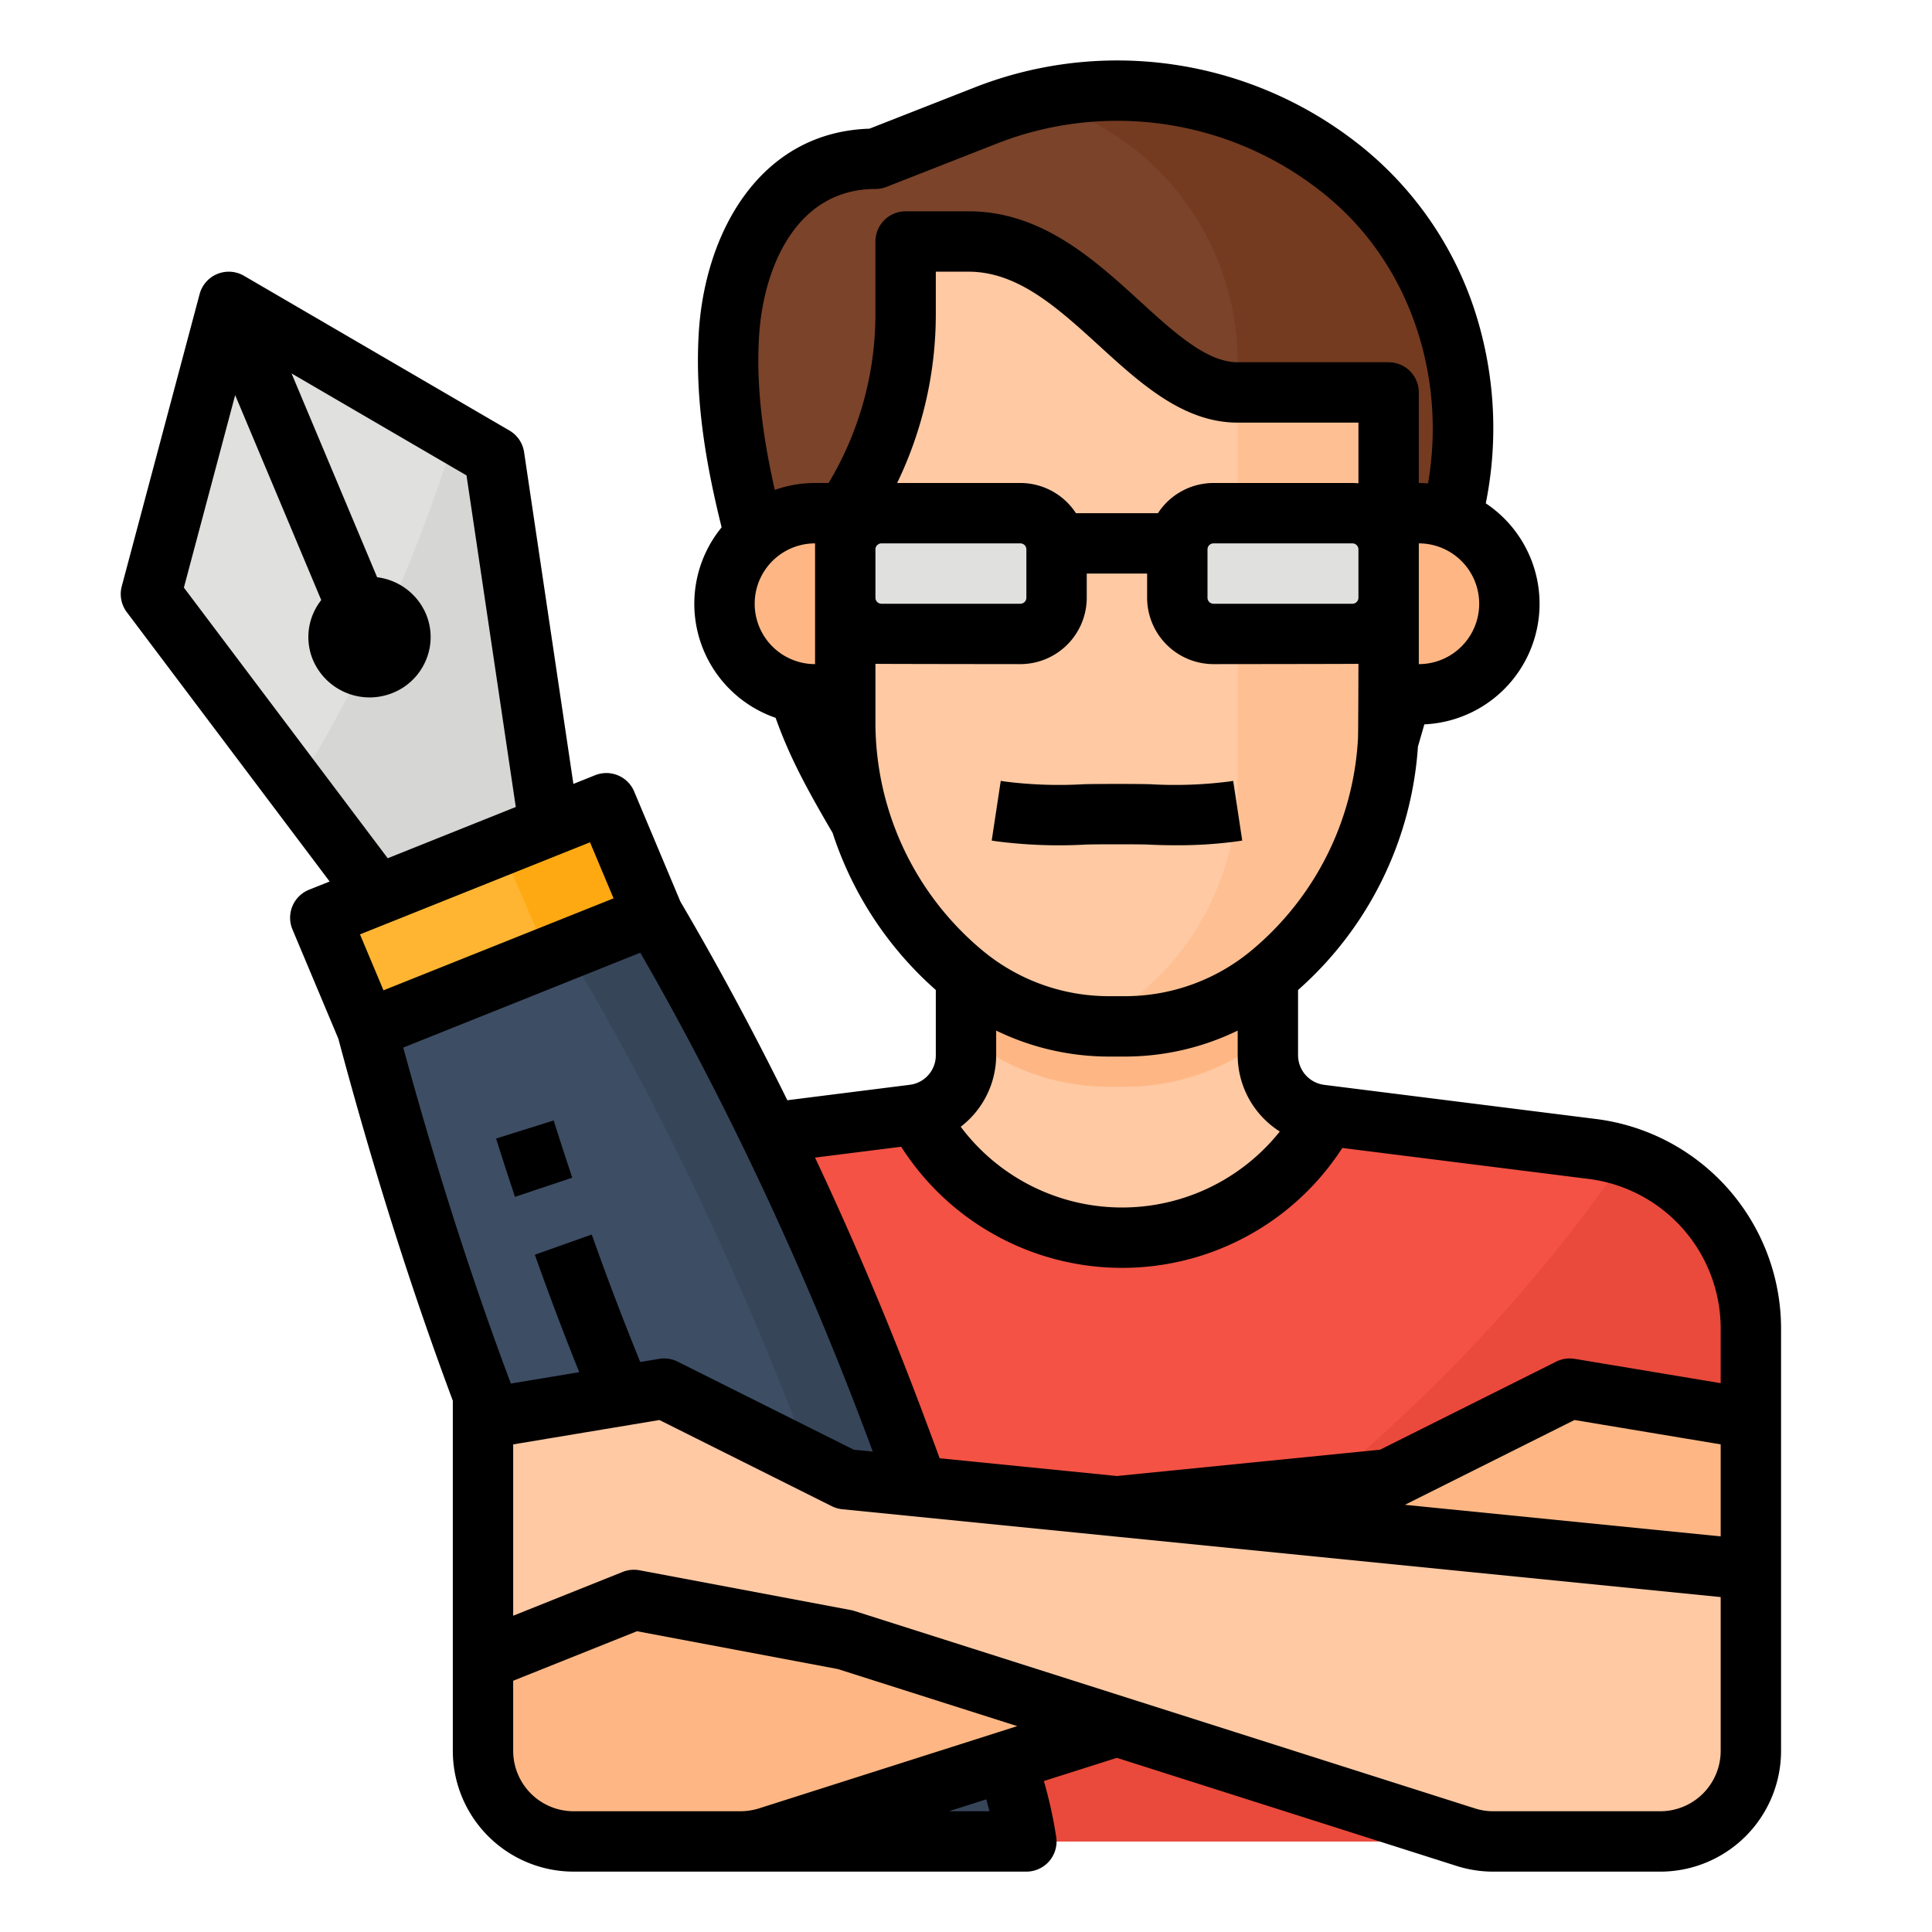 <svg xmlns="http://www.w3.org/2000/svg" version="1.1" xmlns:xlink="http://www.w3.org/1999/xlink" xmlns:svgjs="http://svgjs.com/svgjs" width="512" height="512" x="0" y="0" viewBox="0 0 512 512" style="enable-background:new 0 0 512 512" xml:space="preserve" class=""><g><g xmlns="http://www.w3.org/2000/svg" id="Filled_outline" data-name="Filled outline"><path d="m421.953 304.471-71.937-8.992a16 16 0 0 1 -14.016-15.879v-39.6h-80v39.616a15.972 15.972 0 0 1 -13.992 15.857c-17.185 2.145-47.121 5.883-72.006 8.992a47.945 47.945 0 0 0 -42 47.58v111.955a24 24 0 0 0 24 24h287.998a24 24 0 0 0 24-24v-111.9a48 48 0 0 0 -42.047-47.629z" fill="#fec9a3" data-original="#fec9a3" class=""></path><path d="m421.954 304.471-70.428-8.8a61.493 61.493 0 0 1 -108.5-.417c-.337.065-.654.178-1 .221-17.179 2.144-47.113 5.882-72 8.992a47.952 47.952 0 0 0 -42.026 47.6v111.938a24 24 0 0 0 24 24h288a24 24 0 0 0 24-24v-111.905a48 48 0 0 0 -42.046-47.629z" fill="#f35244" data-original="#f35244" class=""></path><path d="m464 352.1a48 48 0 0 0 -33.109-45.615c-66.7 97.963-171.416 153.515-242.245 181.515h251.354a24 24 0 0 0 24-24z" fill="#ea4a3b" data-original="#ea4a3b"></path><path d="m145.53 218.94-45.49 18.21-21.59-28.66-38.45-51.07 20.63-77.42 60.07 35.02 10.28 5.99z" fill="#e0e0de" data-original="#e0e0de" class=""></path><path d="m145.53 218.94-45.49 18.21-21.59-28.66c15.41-24.57 30.32-55.33 42.25-93.47l10.28 5.99z" fill="#d6d6d4" data-original="#d6d6d4"></path><path d="m160.694 212.87-75.816 30.345 12.432 29.609 75.815-30.345z" fill="#ffb531" data-original="#ffb531"></path><path d="m261.735 450.343c-7.277-24.191-15.284-48.176-24.186-71.844-17.657-46.947-38.89-92.641-64.424-136.02l-75.815 30.345c20.879 77.723 46.111 145.509 87.118 215.176h87.572c-1.536-11-6.6-25.489-10.265-37.657z" fill="#3d4d63" data-original="#3d4d63" class=""></path><path d="m160.693 212.87-28.075 11.237 12.651 29.521 27.856-11.149z" fill="#ffa912" data-original="#ffa912" class=""></path><path d="m261.735 450.343c-7.277-24.191-15.284-48.176-24.186-71.844-17.657-46.947-38.89-92.641-64.424-136.02l-22.925 9.176c52.024 86.108 82.905 183.161 96.845 236.345h24.955c-1.536-11-6.6-25.489-10.265-37.657z" fill="#374559" data-original="#374559"></path><path d="m368 392-240 24v48a24 24 0 0 0 24 24h44.274a23.993 23.993 0 0 0 7.277-1.13l164.449-52.325 56-10.545 40 16v-64l-48-8z" fill="#feb784" data-original="#feb784" class=""></path><path d="m224 392 240 24v48a24 24 0 0 1 -24 24h-44.274a23.993 23.993 0 0 1 -7.277-1.13l-164.449-52.325-56-10.545-40 16v-64l48-8z" fill="#fec9a3" data-original="#fec9a3" class=""></path><path d="m298.173 288a60.265 60.265 0 0 0 37.827-13.388v-34.612h-80v34.612a60.264 60.264 0 0 0 37.827 13.388z" fill="#feb784" data-original="#feb784" class=""></path><path d="m384.08 139.59-24.08 84.41h-128c-14.67-24.15-18.08-31.56-23.12-50.36-7.35-27.42-17.25-55.36-15.78-84.12 1.15-22.44 12.53-47.47 38.9-47.47l29.35-11.49a94 94 0 0 1 13.3-4.11 95.13 95.13 0 0 1 79.94 17.63c1.68 1.32 3.31 2.68 4.88 4.1 25.26 22.73 33.94 58.73 24.61 91.41z" fill="#7a432a" data-original="#7a432a" class=""></path><path d="m384.08 139.59-24.08 84.41h-33.78a72.715 72.715 0 0 0 1.78-16v-112a72.03 72.03 0 0 0 -53.35-69.55 95.13 95.13 0 0 1 79.94 17.63c1.68 1.32 3.31 2.68 4.88 4.1 25.26 22.73 33.94 58.73 24.61 91.41z" fill="#743b20" data-original="#743b20"></path><path d="m376 136h-8v48h8a24 24 0 0 0 0-48z" fill="#feb784" data-original="#feb784" class=""></path><path d="m216.4 136h-.4a24 24 0 0 0 0 48h8v-48z" fill="#feb784" data-original="#feb784" class=""></path><path d="m368 104v87.34a86.785 86.785 0 0 1 -31.23 66.69 60.288 60.288 0 0 1 -38.6 13.97h-4.34c-1.51 0-3.01-.06-4.5-.17a60.257 60.257 0 0 1 -34.1-13.8 86.8 86.8 0 0 1 -31.23-66.69v-55.34a95.3 95.3 0 0 0 16-52.84v-19.16h16.68c30.56 0 47.32 40 71.32 40z" fill="#fec9a3" data-original="#fec9a3" class=""></path><path d="m368 104v87.34a86.785 86.785 0 0 1 -31.23 66.69 60.288 60.288 0 0 1 -38.6 13.97h-4.34c-1.51 0-3.01-.06-4.5-.17a71.993 71.993 0 0 0 38.67-63.83v-104z" fill="#fec093" data-original="#fec093" class=""></path><rect fill="#e0e0de" height="32" rx="9.6" width="56" x="312" y="136" data-original="#e0e0de" class=""></rect><rect fill="#e0e0de" height="32" rx="9.6" width="56" x="224" y="136" data-original="#e0e0de" class=""></rect><path d="m422.917 296.542-71.964-9.042a7.933 7.933 0 0 1 -6.953-7.9v-17.241a94.5 94.5 0 0 0 31.77-64.506l1.7-5.89a31.987 31.987 0 0 0 16.278-58.575 100.889 100.889 0 0 0 -1.519-46.336 92.837 92.837 0 0 0 -27.454-44.852c-1.973-1.766-3.714-3.221-5.322-4.448a103.345 103.345 0 0 0 -101.015-14.639l-28.015 10.987c-29.418.937-43.947 28.1-45.291 54.985-.974 18.1 2.357 35.557 6.107 50.665a31.969 31.969 0 0 0 14.31 50.483c3.533 9.961 7.951 18.295 15.1 30.487a94.524 94.524 0 0 0 27.351 41.638v17.242a7.87 7.87 0 0 1 -6.177 7.762c-.3.04-.557.089-.766.134h-.049c-2.075.26-22.06 2.777-32.35 4.081-9.051-18.33-18.567-36.014-28.342-52.641l-12.247-29.168a8 8 0 0 0 -10.348-4.33l-5.766 2.307-13.063-87.916a8 8 0 0 0 -3.885-5.735l-70.353-41.006a8 8 0 0 0 -11.754 4.853l-20.63 77.424a8 8 0 0 0 1.339 6.872l53.75 71.368-5.453 2.183a8 8 0 0 0 -4.4 10.524l12.157 28.954c9.314 34.834 19.247 66.234 30.337 95.934v92.8a32.036 32.036 0 0 0 32 32h120a8 8 0 0 0 7.923-9.1 119 119 0 0 0 -3.285-14.909l19.337-6.146 90.047 28.651a31.952 31.952 0 0 0 9.7 1.507h44.278a32.036 32.036 0 0 0 32-32v-111.923a56.006 56.006 0 0 0 -49.083-55.538zm33.083 110.618-83.693-8.369 44.944-22.472 38.749 6.458zm0-55.08v14.476l-38.685-6.447a8 8 0 0 0 -4.893.736l-46.683 23.341-69.739 6.974-46.984-4.7c-1.33-3.647-2.682-7.259-4-10.781-8.7-23.3-18.445-46.425-29.021-68.9 7.624-.964 17.271-2.18 22.831-2.879a69.454 69.454 0 0 0 116.9.32l65.221 8.2a39.993 39.993 0 0 1 35.053 39.66zm-192-72.48v-6.483a68.377 68.377 0 0 0 29.827 6.883h4.346a68.377 68.377 0 0 0 29.827-6.883v6.483a23.985 23.985 0 0 0 11.159 20.261 53.434 53.434 0 0 1 -84.559-1.261 23.967 23.967 0 0 0 9.4-19zm42.868-143.6h-21.736a17.589 17.589 0 0 0 -14.732-8h-32.651a102.882 102.882 0 0 0 10.251-44.842v-11.158h8.676c13.1 0 23.6 9.578 34.718 19.719 10.929 9.971 22.23 20.281 36.606 20.281h32v16.081c-.528-.048-1.061-.081-1.6-.081h-36.8a17.589 17.589 0 0 0 -14.732 8zm-74.868 9.6a1.6 1.6 0 0 1 1.6-1.6h36.8a1.6 1.6 0 0 1 1.6 1.6v12.8a1.6 1.6 0 0 1 -1.6 1.6h-36.8a1.6 1.6 0 0 1 -1.6-1.6zm88 0a1.6 1.6 0 0 1 1.6-1.6h36.8a1.6 1.6 0 0 1 1.6 1.6v12.8a1.6 1.6 0 0 1 -1.6 1.6h-36.8a1.6 1.6 0 0 1 -1.6-1.6zm56 30.4v-32a16 16 0 0 1 0 32zm-174.89-86.081c.919-18.377 9.56-39.839 30.89-39.839a7.985 7.985 0 0 0 2.922-.553l29.353-11.517a87.282 87.282 0 0 1 85.349 12.365l.088.069c1.282.976 2.718 2.179 4.387 3.672 19.98 17.918 29.128 46.3 24.348 73.987-.808-.062-1.622-.1-2.446-.1 0-10 0-24 0-24a8 8 0 0 0 -8-8h-40.001c-8.174 0-16.747-7.821-25.822-16.1-12.278-11.203-26.196-23.903-45.502-23.903h-16.676a8 8 0 0 0 -8 8v19.158a86.931 86.931 0 0 1 -12.418 44.842h-3.582a31.855 31.855 0 0 0 -10.672 1.836c-2.808-12.416-4.96-26.126-4.218-39.917zm14.89 54.081v32a16 16 0 0 1 0-32zm16 47.344v-15.425c.528.048 38.4.081 38.4.081a17.621 17.621 0 0 0 17.6-17.6v-6.4h16v6.4a17.621 17.621 0 0 0 17.6 17.6s37.872-.033 38.4-.081c0 0-.04 18.332-.119 19.776 0 .032 0 .065-.006.1a78.567 78.567 0 0 1 -28.229 56.089 52.385 52.385 0 0 1 -33.473 12.116h-4.346a52.385 52.385 0 0 1 -33.473-12.119 78.589 78.589 0 0 1 -28.354-60.537zm-1.971 189.945q.633 1.688 1.274 3.4l-5.042-.5-46.683-23.341a8.008 8.008 0 0 0 -4.893-.736l-5.012.835c-4.415-10.83-8.729-22.161-12.854-33.781l-15.078 5.354c3.784 10.658 7.726 21.086 11.76 31.122l-18.119 3.02c-10.377-27.677-19.729-56.872-28.515-89.043l62.817-25.142c9.366 16.246 18.473 33.459 27.121 51.262 12.218 25.144 23.395 51.233 33.224 77.55zm-67.429-143.218-60.969 24.375-6.231-14.826 60.959-24.4zm-113.868-82.35 13.59-51.015 22.809 54.321a16.047 16.047 0 0 0 -2.175 3.685 15.727 15.727 0 0 0 .008 12.246 16.313 16.313 0 0 0 21.037 8.7 15.974 15.974 0 0 0 8.886-8.717 15.711 15.711 0 0 0 -.008-12.243 16.2 16.2 0 0 0 -12.937-9.722l-22.681-54.019 46.369 27.03 13.058 87.874-33.938 13.584zm202.738 324.279 9.914-3.158c.287 1.055.567 2.11.83 3.158zm12.9-20.9-63.222 20.14a16.8 16.8 0 0 1 -4.908.76h-44.24a16.019 16.019 0 0 1 -16-16v-18.584l32.809-13.123 53.231 10.024 47.539 15.126zm191.63 4.9a16.019 16.019 0 0 1 -16 16h-44.274a15.964 15.964 0 0 1 -4.851-.753l-164.449-52.325a7.886 7.886 0 0 0 -.946-.238l-56-10.546a8 8 0 0 0 -4.451.434l-29.029 11.612v-45.407l38.749-6.458 45.673 22.836a7.989 7.989 0 0 0 2.782.805l232.796 23.28z" fill="#000000" data-original="#000000" class=""></path><path d="m287.745 223.821c2.068-.1 14.442-.1 16.511 0 2.374.12 4.811.179 7.229.179a116.169 116.169 0 0 0 16.5-1.052l1.222-.186-2.4-15.818-1.22.185a113.735 113.735 0 0 1 -20.512.713c-2.337-.119-15.795-.119-18.131 0a113.9 113.9 0 0 1 -20.512-.713l-1.221-.185-2.4 15.818 1.223.186a129.128 129.128 0 0 0 23.711.873z" fill="#000000" data-original="#000000" class=""></path><path d="m131.464 301.727c1.609 5.123 3.295 10.319 5.012 15.447l15.172-5.079c-1.685-5.033-3.34-10.135-4.919-15.163z" fill="#000000" data-original="#000000" class=""></path></g></g></svg>